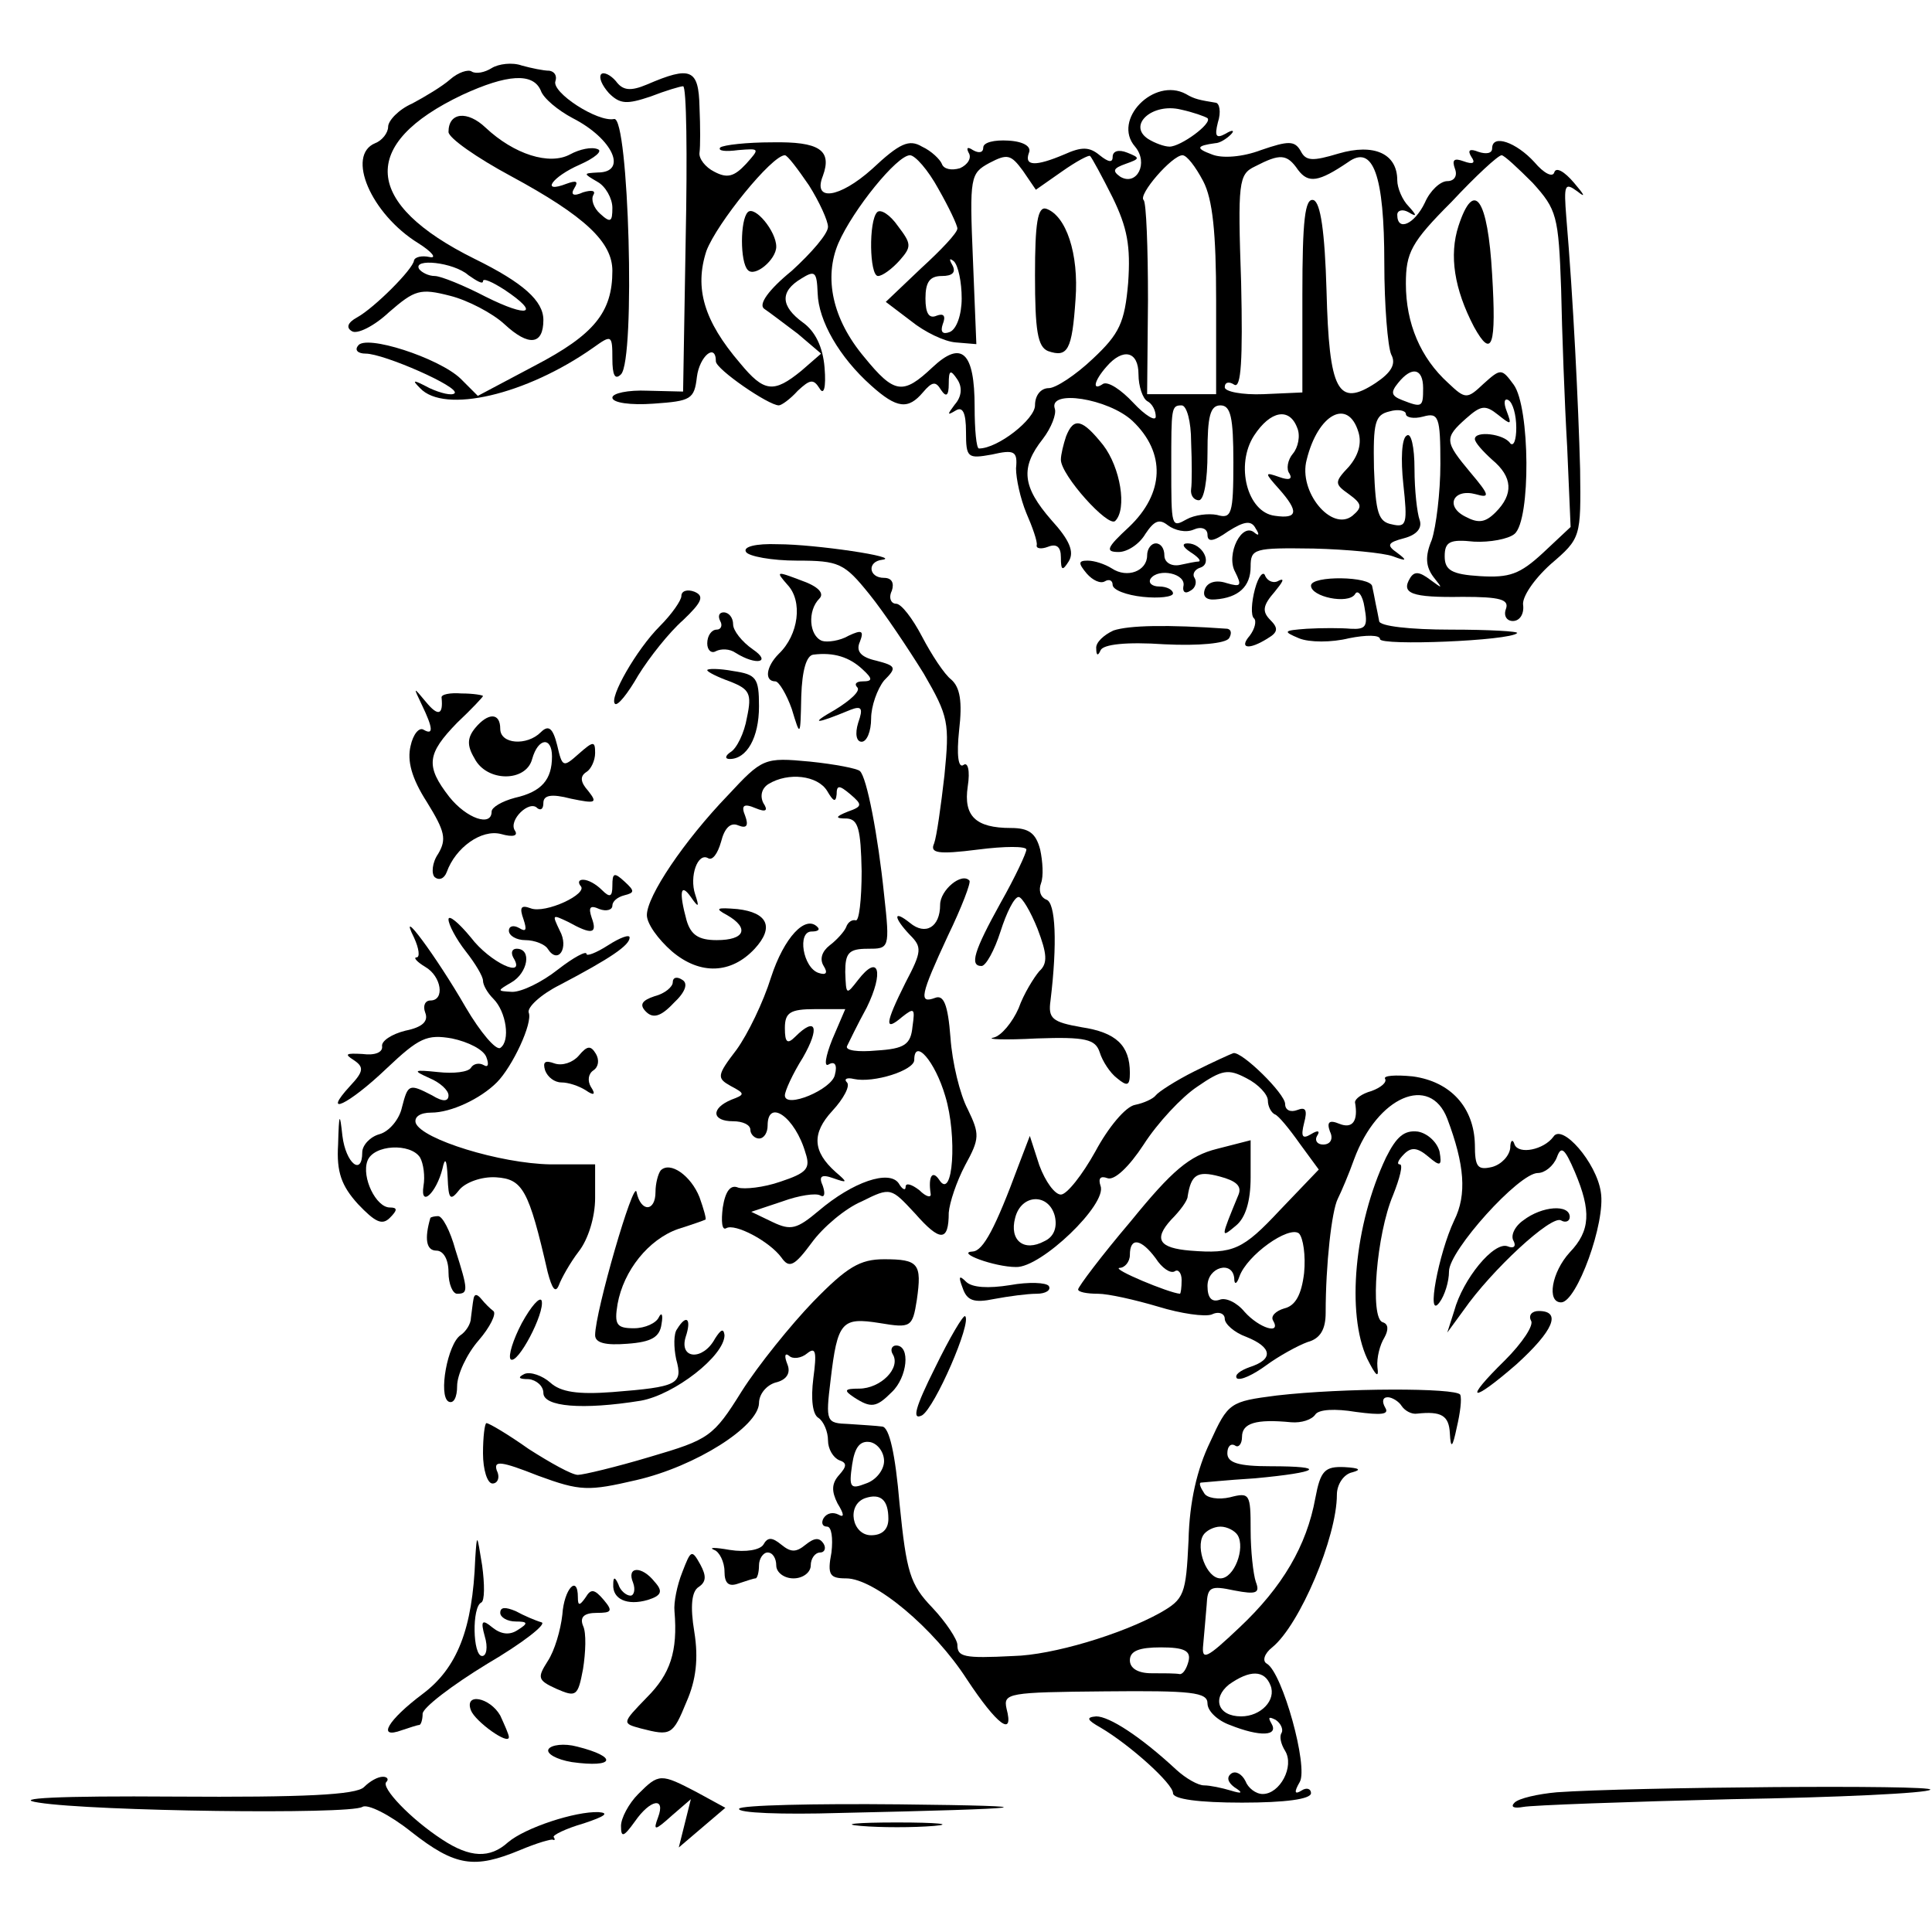 <?xml version="1.0" standalone="no"?>
<!DOCTYPE svg PUBLIC "-//W3C//DTD SVG 20010904//EN"
 "http://www.w3.org/TR/2001/REC-SVG-20010904/DTD/svg10.dtd">
<svg version="1.0" xmlns="http://www.w3.org/2000/svg"
 width="224pt" height="224pt" viewBox="0 0 224 224"
 preserveAspectRatio="xMidYMid meet">
  <g transform="translate(0,224) scale(0.1,-0.1)"
  fill="#000000" stroke="none">
    <path d="M570 2161 c-8 -5 -18 -7 -23 -4 -4 3 -16 -1 -25 -9 -9 -8 -29 -20
-44 -28 -16 -7 -28 -20 -28 -27 0 -7 -7 -16 -15 -19 -34 -14 -5 -82 50 -116
16 -10 22 -18 13 -16 -9 2 -17 0 -18 -4 -1 -10 -46 -55 -66 -66 -11 -6 -13
-12 -6 -16 6 -4 26 6 43 22 30 26 36 28 71 19 20 -5 49 -20 63 -33 28 -26 45
-24 45 5 0 22 -23 43 -80 71 -129 64 -134 133 -14 190 52 24 82 26 91 5 3 -9
20 -23 37 -32 47 -24 64 -63 29 -63 -17 -1 -17 -1 0 -11 9 -5 17 -19 17 -30 0
-16 -2 -18 -14 -7 -8 7 -11 17 -8 22 3 5 -2 6 -12 3 -11 -5 -15 -3 -10 5 5 8
2 9 -9 5 -31 -12 -17 8 15 22 18 8 27 16 21 18 -7 3 -21 0 -32 -6 -24 -13 -65
0 -98 31 -21 20 -43 18 -43 -5 0 -7 33 -30 72 -51 87 -47 118 -77 118 -110 0
-48 -21 -74 -90 -110 l-66 -35 -20 20 c-25 24 -111 52 -119 38 -4 -5 0 -9 9
-9 21 0 110 -39 103 -46 -3 -3 -16 0 -29 6 -19 10 -21 10 -11 0 28 -30 123 -8
201 47 21 15 22 15 22 -13 0 -19 3 -25 10 -18 17 17 9 300 -8 296 -19 -4 -73
31 -68 44 2 6 -1 11 -7 12 -7 0 -21 3 -32 6 -11 4 -27 2 -35 -3z m-27 -240
c10 -7 17 -11 17 -7 0 4 11 -1 25 -10 42 -28 28 -33 -22 -8 -25 13 -52 24 -59
24 -7 0 -15 4 -18 8 -8 13 40 8 57 -7z"/>
    <path d="M697 2154 c-3 -4 1 -13 9 -22 13 -13 21 -13 48 -4 18 7 35 12 38 12
4 0 5 -80 3 -177 l-3 -177 -41 1 c-23 1 -41 -3 -41 -8 0 -6 21 -9 48 -7 43 3
47 5 50 31 3 24 22 40 22 18 0 -9 61 -51 73 -51 3 0 13 7 22 17 14 13 18 14
25 3 5 -9 8 0 6 24 -2 24 -11 42 -25 52 -26 19 -27 36 -2 51 16 10 18 8 19
-17 1 -32 25 -74 62 -107 30 -27 43 -28 60 -8 11 13 15 13 21 3 6 -9 9 -7 9 7
0 16 2 17 10 5 6 -9 5 -20 -3 -29 -9 -12 -9 -13 1 -7 8 5 12 -2 12 -25 0 -30
2 -31 30 -26 26 6 30 4 28 -16 0 -12 5 -35 12 -52 7 -16 13 -33 12 -37 -1 -4
5 -5 13 -2 10 4 15 0 15 -12 0 -16 2 -16 9 -5 7 11 1 25 -20 48 -34 39 -36 61
-10 94 10 13 16 29 14 35 -8 23 62 12 90 -14 39 -37 37 -84 -4 -123 -26 -24
-28 -29 -12 -29 10 0 24 9 31 21 10 15 16 18 26 10 8 -6 21 -9 30 -5 9 4 16 1
16 -6 0 -9 7 -8 24 4 19 12 27 13 32 3 4 -6 4 -9 -1 -5 -15 14 -34 -25 -23
-45 8 -16 7 -18 -10 -13 -12 4 -22 1 -25 -7 -3 -8 1 -13 12 -12 27 2 41 15 41
38 0 21 4 22 73 21 39 -1 81 -5 92 -9 16 -6 17 -5 5 4 -13 9 -11 12 8 17 15 4
21 12 18 21 -3 8 -6 35 -6 59 0 26 -4 43 -9 39 -6 -3 -7 -28 -4 -56 5 -46 4
-51 -13 -47 -16 3 -19 13 -21 65 -1 53 1 62 18 66 10 3 19 1 19 -3 0 -4 9 -6
20 -3 18 5 20 0 20 -55 0 -33 -5 -73 -10 -88 -8 -19 -7 -31 2 -43 11 -14 11
-14 -4 -3 -12 9 -18 10 -23 2 -11 -18 1 -23 61 -22 43 0 54 -3 50 -14 -3 -8 1
-14 8 -14 8 0 13 8 12 18 -2 9 12 30 32 48 35 30 35 31 34 110 -2 75 -8 198
-16 292 -3 38 -2 41 13 30 10 -8 8 -4 -4 10 -11 13 -21 19 -23 12 -2 -6 -12
-1 -23 12 -21 23 -49 33 -49 16 0 -6 -7 -7 -16 -4 -10 4 -13 2 -8 -6 5 -7 2
-9 -9 -5 -11 4 -14 2 -10 -9 3 -8 -1 -14 -9 -14 -8 0 -20 -11 -26 -25 -12 -25
-32 -34 -32 -14 0 5 6 7 13 3 10 -6 10 -4 0 7 -7 7 -13 21 -13 30 0 31 -27 43
-68 31 -30 -9 -38 -9 -44 3 -7 12 -14 12 -46 1 -21 -8 -45 -10 -57 -5 -19 7
-18 10 4 13 5 0 13 5 18 10 5 5 2 6 -6 1 -11 -6 -13 -3 -9 13 4 12 2 23 -3 23
-18 3 -24 4 -34 10 -37 20 -86 -30 -59 -61 16 -19 2 -46 -17 -35 -10 7 -8 10
6 15 17 6 17 7 2 13 -10 4 -17 2 -17 -5 0 -7 -5 -6 -15 2 -12 10 -21 10 -41 1
-33 -14 -47 -14 -41 2 3 7 -6 13 -24 14 -16 1 -29 -2 -29 -8 0 -6 -5 -7 -12
-3 -6 4 -8 3 -5 -3 4 -6 -1 -14 -10 -18 -10 -3 -19 -1 -21 5 -2 5 -12 15 -23
20 -15 9 -26 4 -58 -26 -38 -34 -69 -38 -57 -8 11 30 -4 40 -59 39 -29 0 -56
-3 -60 -6 -3 -4 6 -5 21 -3 25 2 25 2 9 -16 -14 -15 -22 -17 -37 -9 -10 5 -18
15 -17 22 1 7 1 30 0 53 -1 44 -10 48 -61 26 -19 -8 -28 -7 -36 4 -6 7 -14 11
-17 8z m703 -51 c6 -6 -31 -33 -44 -33 -6 0 -17 4 -25 9 -24 16 5 42 38 34 14
-3 28 -8 31 -10z m-462 -78 c12 -19 22 -41 22 -48 0 -8 -19 -30 -42 -51 -27
-22 -39 -39 -32 -44 6 -4 23 -17 39 -29 l27 -23 -23 -20 c-32 -26 -43 -25 -71
9 -42 49 -53 87 -39 130 12 32 76 111 91 111 3 0 15 -16 28 -35z m150 -4 c12
-21 22 -42 22 -46 0 -5 -19 -25 -42 -46 l-41 -39 29 -22 c16 -13 39 -24 52
-25 l24 -2 -4 99 c-4 95 -3 99 19 111 21 11 25 10 39 -9 l15 -22 30 21 c17 12
32 20 33 18 2 -2 14 -24 26 -48 17 -35 21 -56 18 -99 -4 -46 -10 -59 -41 -88
-20 -19 -43 -34 -51 -34 -9 0 -16 -8 -16 -20 0 -16 -43 -50 -65 -50 -3 0 -5
22 -5 48 0 64 -15 78 -49 46 -34 -32 -44 -31 -79 12 -37 44 -47 92 -30 132 17
39 68 102 83 102 6 0 21 -17 33 -39z m307 9 c11 -21 15 -60 15 -138 l0 -109
-40 0 -40 0 1 109 c0 61 -2 113 -5 116 -7 6 33 52 45 52 5 0 15 -13 24 -30z
m110 13 c12 -16 24 -14 58 9 29 21 42 -15 42 -117 0 -49 4 -97 8 -106 6 -11 0
-21 -18 -33 -44 -29 -54 -9 -57 107 -2 69 -7 102 -15 105 -10 3 -13 -23 -13
-110 l0 -113 -45 -2 c-25 -1 -45 3 -45 8 0 6 5 7 11 3 8 -5 10 29 8 118 -4
117 -3 126 16 135 29 15 37 15 50 -4z m272 -15 c28 -31 30 -38 33 -123 1 -49
4 -132 7 -183 l4 -93 -32 -30 c-27 -25 -39 -29 -73 -27 -33 2 -41 7 -41 23 0
17 6 20 34 17 18 -1 40 3 47 9 19 16 18 147 -1 173 -14 19 -15 19 -35 1 -19
-18 -21 -18 -41 1 -32 29 -49 69 -49 115 0 36 6 48 53 95 28 30 54 54 58 54 3
0 19 -15 36 -32z m-662 -134 c0 -19 -6 -36 -14 -39 -8 -3 -11 0 -8 9 4 10 1
13 -7 10 -9 -4 -13 3 -13 20 0 19 5 26 19 26 12 0 17 4 12 13 -4 7 -3 8 2 4 5
-5 9 -24 9 -43z m205 -88 c0 -14 5 -28 10 -31 6 -3 10 -11 10 -18 0 -6 -12 1
-26 16 -14 15 -29 25 -35 22 -13 -9 -11 3 4 20 19 22 37 18 37 -9z m330 -16
c0 -22 -1 -23 -24 -14 -13 5 -14 9 -5 20 16 20 29 17 29 -6z m108 -46 c0 -14
-3 -22 -7 -18 -7 11 -41 15 -41 5 0 -4 9 -14 20 -24 24 -20 25 -40 4 -61 -12
-12 -20 -13 -35 -5 -24 12 -14 33 12 26 17 -5 16 -1 -6 25 -30 36 -31 40 -5
63 17 15 22 16 37 4 15 -12 16 -12 10 4 -4 10 -3 16 2 13 5 -3 9 -17 9 -32z
m-377 -16 c1 -24 1 -49 0 -55 -1 -7 3 -13 9 -13 6 0 10 23 10 55 0 42 3 55 15
55 12 0 15 -14 15 -66 0 -60 -2 -66 -19 -61 -10 2 -26 0 -35 -5 -18 -10 -18
-10 -18 62 0 67 0 70 12 70 6 0 11 -19 11 -42z m123 16 c4 -9 1 -23 -5 -30 -6
-7 -8 -18 -4 -23 4 -7 -1 -8 -12 -4 -17 6 -17 5 0 -14 23 -26 22 -35 -5 -31
-32 4 -46 59 -24 93 19 29 41 33 50 9z m71 -5 c4 -13 0 -27 -11 -40 -17 -18
-17 -20 0 -32 15 -11 16 -15 4 -25 -24 -19 -63 28 -53 65 13 53 48 72 60 32z"/>
    <path d="M867 1994 c-9 -9 -9 -58 0 -67 8 -9 33 12 33 27 0 18 -25 48 -33 40z"/>
    <path d="M1017 1994 c-10 -10 -9 -74 1 -74 5 0 16 8 25 18 14 16 14 19 -2 40
-9 13 -20 20 -24 16z"/>
    <path d="M1200 1921 c0 -64 3 -83 15 -88 23 -8 28 1 32 60 4 53 -11 97 -34
105 -10 3 -13 -17 -13 -77z"/>
    <path d="M1691 1978 c-11 -34 -5 -73 18 -117 21 -38 26 -22 21 61 -5 88 -21
111 -39 56z"/>
    <path d="M1236 1734 c-3 -9 -6 -21 -6 -27 0 -18 55 -79 63 -71 14 14 6 62 -14
88 -24 30 -34 33 -43 10z"/>
    <path d="M865 1600 c3 -5 30 -10 59 -10 49 0 55 -3 84 -39 17 -21 45 -63 63
-92 29 -50 30 -57 24 -118 -4 -35 -9 -71 -12 -79 -5 -11 4 -13 51 -7 31 4 56
4 56 0 0 -4 -13 -32 -30 -62 -31 -56 -36 -73 -22 -73 5 0 15 18 22 40 7 22 16
40 21 40 4 0 14 -17 22 -37 11 -29 12 -40 2 -49 -6 -7 -18 -26 -24 -43 -7 -16
-20 -32 -29 -34 -10 -2 13 -3 50 -1 57 2 68 -1 73 -16 3 -10 12 -24 20 -30 12
-10 15 -9 15 6 0 32 -16 47 -56 53 -34 6 -39 10 -36 31 8 66 6 114 -5 117 -7
3 -9 11 -6 19 3 8 2 25 -1 39 -5 19 -13 25 -34 25 -41 0 -55 14 -50 48 3 19 0
29 -5 25 -6 -4 -8 12 -5 40 4 34 1 50 -9 59 -8 6 -23 29 -34 50 -11 21 -24 38
-30 38 -6 0 -9 7 -5 15 3 9 0 15 -9 15 -18 0 -20 19 -2 21 23 3 -78 18 -121
18 -26 1 -41 -3 -37 -9z"/>
    <path d="M1330 1596 c0 -18 -23 -27 -41 -15 -8 5 -20 9 -28 9 -11 0 -11 -3 -1
-15 7 -8 16 -12 21 -9 5 3 9 1 9 -4 0 -6 16 -12 35 -14 19 -2 35 0 35 4 0 4
-7 8 -16 8 -8 0 -13 4 -10 9 9 13 42 6 38 -9 -1 -6 2 -9 8 -5 6 3 8 10 5 15
-3 4 0 10 7 12 14 5 2 28 -15 28 -7 0 -6 -4 3 -10 8 -5 13 -10 10 -11 -3 0
-13 -2 -22 -4 -10 -2 -18 3 -18 11 0 8 -4 14 -10 14 -5 0 -10 -6 -10 -14z"/>
    <path d="M913 1562 c18 -19 13 -58 -10 -80 -15 -15 -17 -32 -4 -32 4 0 13 -15
19 -32 10 -33 10 -33 11 15 1 30 6 47 14 48 24 3 42 -3 57 -17 12 -11 12 -14
0 -14 -7 0 -10 -3 -6 -7 4 -4 -8 -15 -26 -26 -30 -17 -23 -17 18 0 13 5 15 2
9 -15 -4 -13 -2 -22 4 -22 6 0 11 12 11 27 0 14 7 34 15 44 15 15 14 17 -9 23
-18 4 -24 11 -19 22 5 13 2 14 -13 7 -10 -6 -25 -8 -31 -6 -15 6 -17 35 -3 49
6 6 -1 14 -21 21 -29 11 -30 11 -16 -5z"/>
    <path d="M1455 1557 c-4 -15 -5 -31 -1 -34 3 -3 1 -12 -5 -20 -13 -15 -1 -17
21 -3 12 7 12 12 3 21 -10 10 -9 17 5 33 9 11 12 16 5 13 -6 -4 -13 -1 -16 5
-2 7 -8 0 -12 -15z"/>
    <path d="M1520 1561 c0 -13 43 -22 51 -10 3 6 9 -1 11 -15 4 -22 2 -26 -16
-25 -11 1 -34 1 -51 0 -27 -2 -28 -3 -9 -11 12 -5 38 -5 58 0 20 4 36 4 36 -1
0 -8 151 -2 159 7 2 2 -32 4 -77 4 -47 0 -83 4 -83 10 -1 6 -3 15 -4 20 -1 6
-3 15 -4 20 -1 12 -71 13 -71 1z"/>
    <path d="M790 1549 c0 -5 -11 -21 -25 -35 -27 -27 -59 -83 -52 -90 3 -3 15 12
27 33 13 21 36 50 52 64 22 21 25 28 13 33 -8 3 -15 1 -15 -5z"/>
    <path d="M835 1520 c3 -5 1 -10 -4 -10 -6 0 -11 -7 -11 -16 0 -8 5 -12 10 -9
6 3 16 3 23 -2 24 -15 42 -11 20 4 -13 9 -23 22 -23 29 0 8 -5 14 -11 14 -5 0
-7 -4 -4 -10z"/>
    <path d="M1291 1509 c-11 -5 -21 -14 -20 -21 0 -8 2 -9 5 -2 3 7 30 10 74 7
40 -2 71 1 75 7 3 5 3 10 -2 11 -70 5 -114 4 -132 -2z"/>
    <path d="M820 1463 c0 -2 12 -8 26 -13 23 -9 26 -14 20 -42 -3 -18 -12 -36
-19 -40 -6 -4 -7 -8 -1 -8 20 0 34 25 34 61 0 33 -3 37 -30 41 -16 3 -30 3
-30 1z"/>
    <path d="M489 1423 c13 -27 14 -36 2 -29 -5 3 -12 -5 -15 -19 -4 -17 1 -37 19
-65 21 -34 23 -43 13 -60 -7 -10 -8 -23 -4 -27 5 -4 11 -2 14 6 10 28 40 50
63 44 14 -4 20 -2 16 4 -8 12 17 36 26 26 4 -3 7 -1 7 6 0 9 9 11 32 5 29 -6
31 -5 20 9 -9 10 -10 17 -2 22 5 3 10 13 10 22 0 14 -2 14 -19 -1 -18 -16 -19
-16 -25 10 -5 20 -10 24 -19 15 -16 -16 -47 -14 -47 4 0 19 -14 19 -29 1 -9
-11 -10 -20 -1 -35 14 -28 60 -28 67 -1 7 25 23 26 23 3 0 -27 -12 -41 -43
-48 -15 -4 -27 -11 -27 -16 0 -18 -29 -8 -49 17 -28 36 -26 50 9 86 17 16 30
30 30 31 0 1 -11 3 -25 3 -13 1 -24 -1 -23 -5 2 -20 -4 -22 -18 -5 -15 18 -15
18 -5 -3z"/>
    <path d="M844 1318 c-51 -53 -94 -117 -94 -139 0 -10 13 -28 29 -42 33 -28 69
-26 96 3 23 25 15 42 -20 46 -24 2 -27 1 -12 -7 26 -15 21 -29 -12 -29 -21 0
-30 6 -35 23 -9 33 -7 44 5 27 9 -13 10 -12 5 3 -7 21 3 49 15 42 5 -3 11 5
15 19 4 16 11 23 20 19 10 -4 12 0 8 11 -5 12 -2 15 12 9 12 -5 15 -3 9 6 -4
8 -2 17 6 22 23 14 57 10 68 -8 7 -12 10 -14 11 -4 0 11 3 11 16 0 14 -12 14
-14 -3 -20 -15 -6 -15 -8 -1 -8 13 -1 16 -12 17 -61 0 -33 -3 -59 -7 -57 -4 1
-9 -2 -11 -8 -2 -5 -11 -15 -19 -21 -9 -7 -12 -16 -7 -24 5 -8 3 -11 -6 -8
-18 6 -25 48 -8 48 7 0 10 2 7 5 -14 15 -39 -12 -54 -58 -9 -29 -27 -66 -40
-84 -23 -30 -23 -33 -7 -42 17 -9 17 -10 1 -16 -24 -10 -23 -25 2 -25 11 0 20
-4 20 -10 0 -5 5 -10 10 -10 6 0 10 7 10 15 0 32 32 10 44 -32 6 -18 1 -23
-29 -33 -20 -7 -42 -9 -49 -7 -9 4 -15 -4 -18 -23 -2 -16 -1 -27 4 -24 10 6
50 -15 64 -34 9 -13 15 -10 35 17 13 18 39 40 58 48 34 17 34 16 62 -14 29
-33 39 -33 39 1 1 12 9 36 19 55 17 31 17 36 3 65 -9 17 -18 54 -20 83 -3 39
-8 50 -18 46 -19 -7 -17 3 15 72 16 33 27 62 25 64 -9 10 -34 -11 -34 -28 0
-26 -17 -36 -35 -21 -20 16 -19 6 0 -14 14 -14 14 -19 -5 -55 -24 -48 -25 -58
-4 -40 14 11 15 10 12 -11 -2 -21 -9 -26 -42 -28 -21 -2 -36 0 -34 5 2 4 12
25 23 45 20 41 14 63 -10 32 -14 -18 -14 -18 -15 9 0 22 4 27 26 27 25 0 26 0
19 63 -7 68 -20 136 -28 143 -3 3 -29 8 -58 11 -53 5 -55 4 -95 -39z m121
-283 c-8 -20 -10 -33 -4 -29 7 4 10 -1 7 -12 -3 -17 -58 -40 -58 -24 0 5 9 25
21 44 20 35 15 48 -9 24 -9 -9 -12 -7 -12 10 0 18 6 22 35 22 l35 0 -15 -35z
m131 -66 c14 -46 9 -122 -7 -97 -8 12 -13 4 -10 -16 1 -5 -5 -4 -13 4 -9 7
-16 9 -16 4 0 -5 -4 -3 -8 4 -11 16 -53 2 -93 -32 -25 -21 -32 -23 -53 -13
l-25 12 36 12 c19 7 39 10 44 7 5 -3 6 2 3 11 -5 11 -2 14 12 9 17 -6 17 -5 3
7 -27 24 -28 45 -4 71 13 14 21 29 17 33 -4 4 0 6 8 4 23 -5 70 10 70 22 0 26
24 -1 36 -42z"/>
    <path d="M710 1213 c0 -13 -3 -14 -12 -5 -7 7 -16 12 -22 12 -5 0 -6 -3 -3 -7
10 -9 -41 -33 -58 -26 -11 4 -13 1 -8 -13 4 -12 3 -15 -5 -10 -7 4 -12 2 -12
-3 0 -6 9 -11 19 -11 11 0 23 -5 26 -10 12 -19 25 1 14 21 -9 19 -9 19 10 10
27 -15 34 -14 27 5 -4 12 -2 15 9 10 8 -3 15 -1 15 4 0 5 6 10 14 12 12 3 12
5 0 16 -12 11 -14 10 -14 -5z"/>
    <path d="M520 1174 c0 -6 9 -23 20 -37 11 -14 20 -29 20 -34 0 -5 5 -14 12
-21 15 -15 20 -49 8 -57 -5 -3 -23 18 -40 47 -34 59 -80 121 -60 81 6 -13 7
-23 3 -23 -4 0 0 -5 10 -11 19 -11 23 -39 6 -39 -6 0 -9 -6 -6 -14 4 -10 -3
-17 -23 -21 -16 -4 -28 -12 -27 -18 1 -7 -8 -11 -23 -9 -19 1 -21 0 -10 -7 12
-8 12 -13 -4 -30 -34 -37 -2 -22 42 20 38 36 47 40 76 35 19 -4 37 -13 40 -22
3 -8 2 -12 -3 -9 -5 3 -12 2 -15 -3 -3 -5 -20 -7 -38 -5 -29 3 -30 2 -10 -7
12 -5 22 -14 22 -20 0 -7 -6 -8 -19 0 -27 14 -28 13 -35 -14 -3 -14 -15 -28
-26 -31 -11 -3 -20 -13 -20 -21 0 -28 -19 -13 -23 19 -3 28 -4 27 -5 -10 -2
-32 4 -48 23 -69 20 -21 28 -25 37 -16 9 9 9 12 0 12 -16 0 -33 35 -26 54 7
19 50 21 61 4 4 -7 6 -22 4 -33 -4 -26 15 -8 22 20 3 14 5 11 6 -10 1 -26 3
-28 14 -14 7 8 25 15 42 14 31 -2 38 -14 60 -110 5 -19 9 -25 13 -15 3 8 13
26 23 39 11 14 19 40 19 62 l0 39 -52 0 c-58 1 -149 29 -156 48 -2 7 5 12 18
12 23 0 57 16 76 35 18 18 42 69 37 81 -2 6 14 21 36 32 59 31 81 46 81 55 0
4 -11 0 -25 -9 -14 -9 -25 -13 -25 -10 0 4 -15 -4 -33 -18 -19 -15 -42 -26
-53 -26 -18 1 -18 1 -1 11 19 11 24 39 6 39 -5 0 -7 -4 -4 -10 16 -26 -27 -6
-49 23 -14 17 -26 27 -26 21z"/>
    <path d="M780 1101 c0 -5 -9 -13 -21 -16 -15 -5 -18 -10 -10 -18 8 -8 17 -6
32 10 14 13 17 23 10 27 -6 4 -11 3 -11 -3z"/>
    <path d="M671 1016 c-7 -8 -19 -12 -28 -9 -11 4 -14 2 -11 -8 3 -8 11 -14 19
-14 8 0 20 -4 28 -9 10 -7 12 -5 6 4 -4 7 -3 15 3 19 6 4 7 12 3 19 -6 10 -10
10 -20 -2z"/>
    <path d="M1385 998 c-22 -11 -42 -24 -45 -28 -3 -4 -14 -9 -24 -11 -11 -2 -31
-26 -46 -54 -15 -27 -33 -50 -40 -50 -7 0 -18 15 -25 34 l-11 34 -13 -34 c-27
-73 -41 -99 -53 -100 -21 -1 25 -18 50 -18 29 -1 106 73 98 94 -3 9 0 12 8 9
8 -3 25 13 42 39 16 25 44 55 62 67 29 20 36 21 57 10 14 -7 25 -19 25 -26 0
-7 4 -14 8 -16 4 -1 17 -17 29 -34 l22 -30 -45 -47 c-43 -46 -54 -51 -104 -47
-36 3 -43 13 -22 36 10 10 19 22 19 27 4 25 11 30 37 23 19 -5 26 -11 22 -21
-21 -51 -21 -51 -3 -36 11 9 17 28 17 56 l0 43 -39 -10 c-32 -8 -52 -25 -100
-84 -34 -40 -61 -76 -61 -79 0 -3 10 -5 23 -5 12 0 43 -7 70 -15 26 -8 54 -12
62 -9 8 4 15 1 15 -5 0 -6 11 -16 25 -21 30 -12 32 -26 4 -35 -11 -4 -18 -9
-15 -13 4 -3 19 4 34 15 15 11 37 23 48 27 15 4 21 15 21 34 0 56 7 118 14
132 4 8 13 29 19 46 27 73 88 99 108 47 20 -53 23 -88 8 -118 -18 -38 -33
-117 -17 -95 6 8 11 24 11 36 0 24 81 114 103 114 8 0 18 8 22 18 5 14 9 11
21 -17 19 -45 18 -68 -6 -93 -21 -23 -27 -58 -10 -58 18 0 52 93 46 128 -5 34
-45 80 -55 64 -11 -15 -40 -21 -45 -9 -2 7 -5 5 -5 -4 -1 -9 -10 -19 -21 -22
-17 -4 -20 0 -20 26 -1 43 -28 73 -72 79 -20 2 -35 1 -32 -3 2 -4 -5 -10 -16
-14 -11 -3 -19 -9 -19 -13 4 -22 -3 -31 -18 -25 -12 5 -15 2 -11 -9 4 -8 1
-15 -8 -15 -7 0 -10 5 -7 10 4 6 1 7 -7 2 -10 -6 -12 -3 -8 13 4 15 2 19 -8
15 -8 -3 -14 0 -14 7 0 12 -50 61 -60 59 -3 -1 -23 -10 -45 -21z m-162 -168
c3 -13 -1 -24 -12 -29 -24 -13 -41 1 -34 27 7 28 39 29 46 2z m289 -66 c-3
-25 -10 -38 -23 -41 -10 -3 -16 -9 -13 -14 10 -17 -16 -9 -33 10 -9 11 -22 17
-29 14 -9 -3 -14 2 -14 16 0 22 29 30 31 9 0 -8 3 -7 6 2 9 25 57 59 69 50 5
-5 8 -26 6 -46z m-172 17 c7 -11 17 -18 22 -15 4 3 8 -2 8 -10 0 -9 -1 -16 -2
-16 -13 1 -80 29 -70 30 6 0 12 7 12 15 0 21 13 19 30 -4z"/>
    <path d="M1607 898 c-37 -78 -46 -181 -22 -233 10 -20 14 -24 12 -10 -1 11 3
26 8 34 5 9 5 16 -2 18 -15 5 -7 102 12 147 8 20 12 36 8 36 -4 0 -2 5 5 12 8
8 15 8 28 -3 14 -12 16 -11 13 6 -3 11 -14 21 -25 23 -16 2 -25 -6 -37 -30z"/>
    <path d="M766 883 c-3 -4 -6 -15 -6 -25 0 -23 -17 -24 -22 0 -3 16 -48 -139
-48 -166 0 -9 12 -12 37 -10 29 2 38 8 40 23 2 11 0 14 -3 8 -3 -7 -16 -13
-29 -13 -20 0 -23 4 -19 28 7 39 36 75 70 87 16 5 30 10 32 11 1 1 -2 12 -7
26 -10 25 -34 42 -45 31z"/>
    <path d="M1766 825 c-10 -7 -15 -18 -11 -24 3 -6 0 -9 -7 -6 -16 6 -52 -38
-62 -75 l-8 -25 19 26 c32 46 102 111 113 104 5 -3 10 -1 10 4 0 15 -32 13
-54 -4z"/>
    <path d="M499 828 c-7 -24 -5 -38 7 -38 8 0 14 -10 14 -25 0 -14 5 -25 10 -25
13 0 13 4 -2 51 -6 22 -15 39 -20 39 -4 0 -8 -1 -9 -2z"/>
    <path d="M943 731 c-26 -27 -64 -74 -83 -104 -33 -53 -38 -56 -106 -76 -40
-12 -78 -21 -84 -21 -7 0 -32 14 -57 30 -24 17 -46 30 -49 30 -2 0 -4 -16 -4
-35 0 -19 5 -35 11 -35 6 0 9 7 5 15 -4 12 5 11 48 -6 49 -18 58 -18 114 -5
69 16 141 62 142 89 0 11 9 21 19 24 13 3 18 11 14 21 -4 10 -3 14 2 10 4 -4
14 -3 21 3 10 8 11 1 7 -29 -3 -24 -1 -42 6 -46 6 -4 11 -16 11 -26 0 -10 6
-20 13 -23 9 -3 9 -7 0 -17 -9 -10 -9 -19 -2 -33 8 -13 8 -17 1 -13 -6 3 -13
2 -17 -4 -3 -5 -2 -10 4 -10 5 0 7 -13 5 -30 -5 -26 -2 -30 17 -30 33 0 102
-58 140 -117 35 -53 55 -68 46 -34 -4 18 2 19 114 20 101 1 119 -1 119 -14 0
-9 12 -20 26 -25 35 -14 57 -13 48 2 -4 7 -3 8 5 4 6 -4 9 -11 7 -15 -3 -4 -1
-13 4 -21 11 -18 -6 -50 -26 -50 -8 0 -17 7 -20 15 -4 8 -11 12 -16 9 -6 -4
-5 -10 3 -16 11 -7 9 -8 -4 -4 -10 3 -24 6 -31 6 -7 0 -21 8 -32 18 -42 39
-78 62 -93 62 -12 -1 -11 -4 5 -13 34 -20 84 -65 84 -76 0 -7 30 -11 80 -11
50 0 80 4 80 11 0 5 -5 7 -11 3 -8 -5 -9 -2 -2 10 10 18 -20 126 -38 137 -6 3
-3 12 6 19 32 26 75 128 75 177 0 12 8 24 18 26 11 3 8 5 -9 6 -23 1 -28 -4
-34 -36 -10 -55 -38 -103 -88 -150 -38 -36 -44 -39 -42 -20 1 12 3 33 4 46 1
21 4 23 32 17 26 -5 30 -3 25 10 -3 9 -6 36 -6 60 0 42 -1 44 -24 38 -13 -3
-27 -1 -30 5 -4 6 -6 11 -4 12 2 0 30 3 63 5 75 7 85 14 18 14 -37 0 -50 4
-50 15 0 8 4 12 9 9 4 -3 8 2 8 10 0 16 16 21 57 17 12 -1 24 3 28 9 4 6 23 7
47 3 30 -4 39 -3 34 5 -4 7 -3 12 3 12 5 0 13 -5 16 -10 4 -6 12 -10 18 -9 28
3 37 -2 38 -23 1 -18 3 -17 8 7 4 17 6 33 4 38 -5 8 -135 8 -213 -1 -54 -7
-56 -8 -77 -54 -15 -31 -24 -69 -25 -114 -3 -63 -5 -68 -33 -84 -45 -25 -125
-49 -170 -50 -58 -3 -65 -1 -65 13 0 6 -13 26 -29 43 -26 27 -30 41 -38 120
-5 59 -12 89 -20 90 -7 1 -25 2 -39 3 -26 1 -27 2 -21 51 8 68 13 73 57 66 36
-6 38 -5 43 27 6 42 2 47 -38 47 -28 0 -43 -9 -82 -49z m82 -185 c0 -10 -9
-22 -21 -26 -18 -7 -20 -5 -16 22 3 20 9 28 21 26 9 -2 16 -12 16 -22z m5 -67
c0 -12 -7 -19 -20 -19 -22 0 -29 35 -7 43 18 6 27 -2 27 -24z m405 -19 c9 -15
-4 -50 -20 -50 -16 0 -29 35 -20 50 3 5 12 10 20 10 8 0 17 -5 20 -10z m-57
-146 c-2 -8 -6 -15 -10 -15 -5 1 -19 1 -33 1 -16 0 -25 6 -25 15 0 11 11 15
36 15 27 0 35 -4 32 -16z m95 -28 c7 -17 -11 -36 -34 -36 -27 0 -34 21 -14 37
24 17 41 17 48 -1z"/>
    <path d="M1116 747 c5 -15 13 -18 37 -13 16 3 38 6 49 6 10 0 17 4 14 9 -3 4
-23 5 -45 1 -25 -4 -44 -3 -51 4 -8 8 -9 6 -4 -7z"/>
    <path d="M549 734 c-1 -5 -2 -15 -3 -22 0 -7 -6 -16 -12 -20 -15 -10 -26 -70
-14 -77 6 -3 10 5 10 18 0 13 11 37 25 53 13 15 21 31 17 34 -4 3 -10 9 -14
14 -5 6 -8 6 -9 0z"/>
    <path d="M605 706 c-10 -19 -16 -38 -13 -42 8 -7 40 54 36 68 -2 5 -12 -6 -23
-26z"/>
    <path d="M1084 654 c-23 -46 -27 -61 -15 -55 15 9 58 108 50 115 -2 2 -18 -25
-35 -60z"/>
    <path d="M1775 709 c4 -5 -10 -26 -30 -46 -49 -48 -40 -51 13 -5 43 39 53 62
26 62 -8 0 -12 -5 -9 -11z"/>
    <path d="M785 699 c-4 -5 -4 -21 -1 -35 8 -29 2 -32 -74 -38 -40 -3 -60 0 -72
11 -9 8 -23 13 -30 10 -8 -4 -7 -6 5 -6 9 -1 17 -8 17 -16 0 -16 45 -20 113
-9 39 7 97 52 97 76 -1 8 -4 7 -11 -4 -14 -26 -42 -24 -34 2 7 21 1 27 -10 9z"/>
    <path d="M1035 670 c10 -16 -14 -40 -39 -40 -17 0 -18 -2 -6 -10 20 -13 26
-12 44 6 18 17 22 54 5 54 -5 0 -7 -5 -4 -10z"/>
    <path d="M551 433 c-3 -82 -21 -127 -61 -157 -40 -30 -54 -53 -24 -42 9 3 18
6 20 6 2 0 4 6 4 13 0 7 34 33 75 58 41 24 69 46 63 48 -7 2 -21 8 -30 13 -12
5 -18 5 -18 -2 0 -5 8 -10 18 -10 14 0 15 -2 2 -10 -9 -6 -19 -5 -29 3 -12 10
-14 8 -9 -10 4 -13 2 -23 -3 -23 -11 0 -12 57 -1 62 4 2 4 21 1 43 -6 37 -6
38 -8 8z"/>
    <path d="M885 449 c-4 -6 -20 -9 -39 -6 -17 3 -25 3 -18 0 6 -2 12 -14 12 -25
0 -14 5 -18 16 -14 9 3 18 6 20 6 2 0 4 7 4 15 0 8 5 15 10 15 6 0 10 -7 10
-15 0 -8 9 -15 20 -15 11 0 20 7 20 15 0 8 5 15 11 15 5 0 7 5 4 10 -5 8 -11
7 -21 -1 -11 -9 -17 -9 -28 0 -11 9 -16 9 -21 0z"/>
    <path d="M791 417 c-6 -15 -10 -35 -9 -45 4 -47 -5 -73 -32 -100 -29 -30 -29
-30 -7 -36 35 -9 37 -8 53 31 11 25 14 50 9 81 -5 30 -3 47 5 52 9 6 9 13 2
26 -10 18 -11 17 -21 -9z"/>
    <path d="M734 405 c3 -8 1 -15 -3 -15 -5 0 -12 6 -14 13 -4 9 -6 9 -6 0 -1
-17 16 -25 40 -18 16 5 18 10 8 21 -15 19 -33 18 -25 -1z"/>
    <path d="M652 368 c-2 -18 -9 -42 -17 -54 -12 -19 -12 -22 10 -32 23 -10 25
-9 31 23 3 19 4 42 0 50 -4 10 1 15 16 15 17 0 19 2 8 15 -11 13 -15 13 -21 3
-7 -10 -9 -10 -9 0 0 27 -16 10 -18 -20z"/>
    <path d="M546 257 c5 -13 44 -41 44 -31 0 3 -5 14 -10 25 -12 21 -42 27 -34 6z"/>
    <path d="M636 212 c-3 -5 9 -12 27 -15 50 -7 54 6 6 18 -15 4 -30 2 -33 -3z"/>
    <path d="M422 168 c-9 -9 -69 -12 -220 -11 -135 1 -190 -2 -157 -7 63 -10 360
-14 375 -5 6 4 32 -9 57 -29 51 -40 73 -43 126 -21 19 8 36 13 38 12 2 -1 3 0
1 3 -2 2 14 10 35 16 24 8 30 12 17 13 -27 1 -85 -18 -105 -35 -21 -19 -44
-18 -76 3 -37 24 -72 61 -65 67 3 3 1 6 -4 6 -6 0 -15 -5 -22 -12z"/>
    <path d="M740 160 c-11 -11 -20 -28 -20 -37 0 -14 3 -13 16 5 18 26 36 29 27
5 -6 -16 -4 -16 16 2 l22 19 -7 -28 -7 -28 27 23 27 23 -33 18 c-42 22 -44 22
-68 -2z"/>
    <path d="M1805 162 c-22 -2 -44 -7 -49 -12 -5 -5 -1 -7 10 -5 10 2 120 6 242
9 123 2 227 7 230 11 6 6 -349 3 -433 -3z"/>
    <path d="M857 143 c-3 -5 50 -7 116 -5 228 5 252 8 70 10 -100 1 -184 -1 -186
-5z"/>
    <path d="M998 123 c23 -2 61 -2 85 0 23 2 4 4 -43 4 -47 0 -66 -2 -42 -4z"/>
  </g>
</svg>
